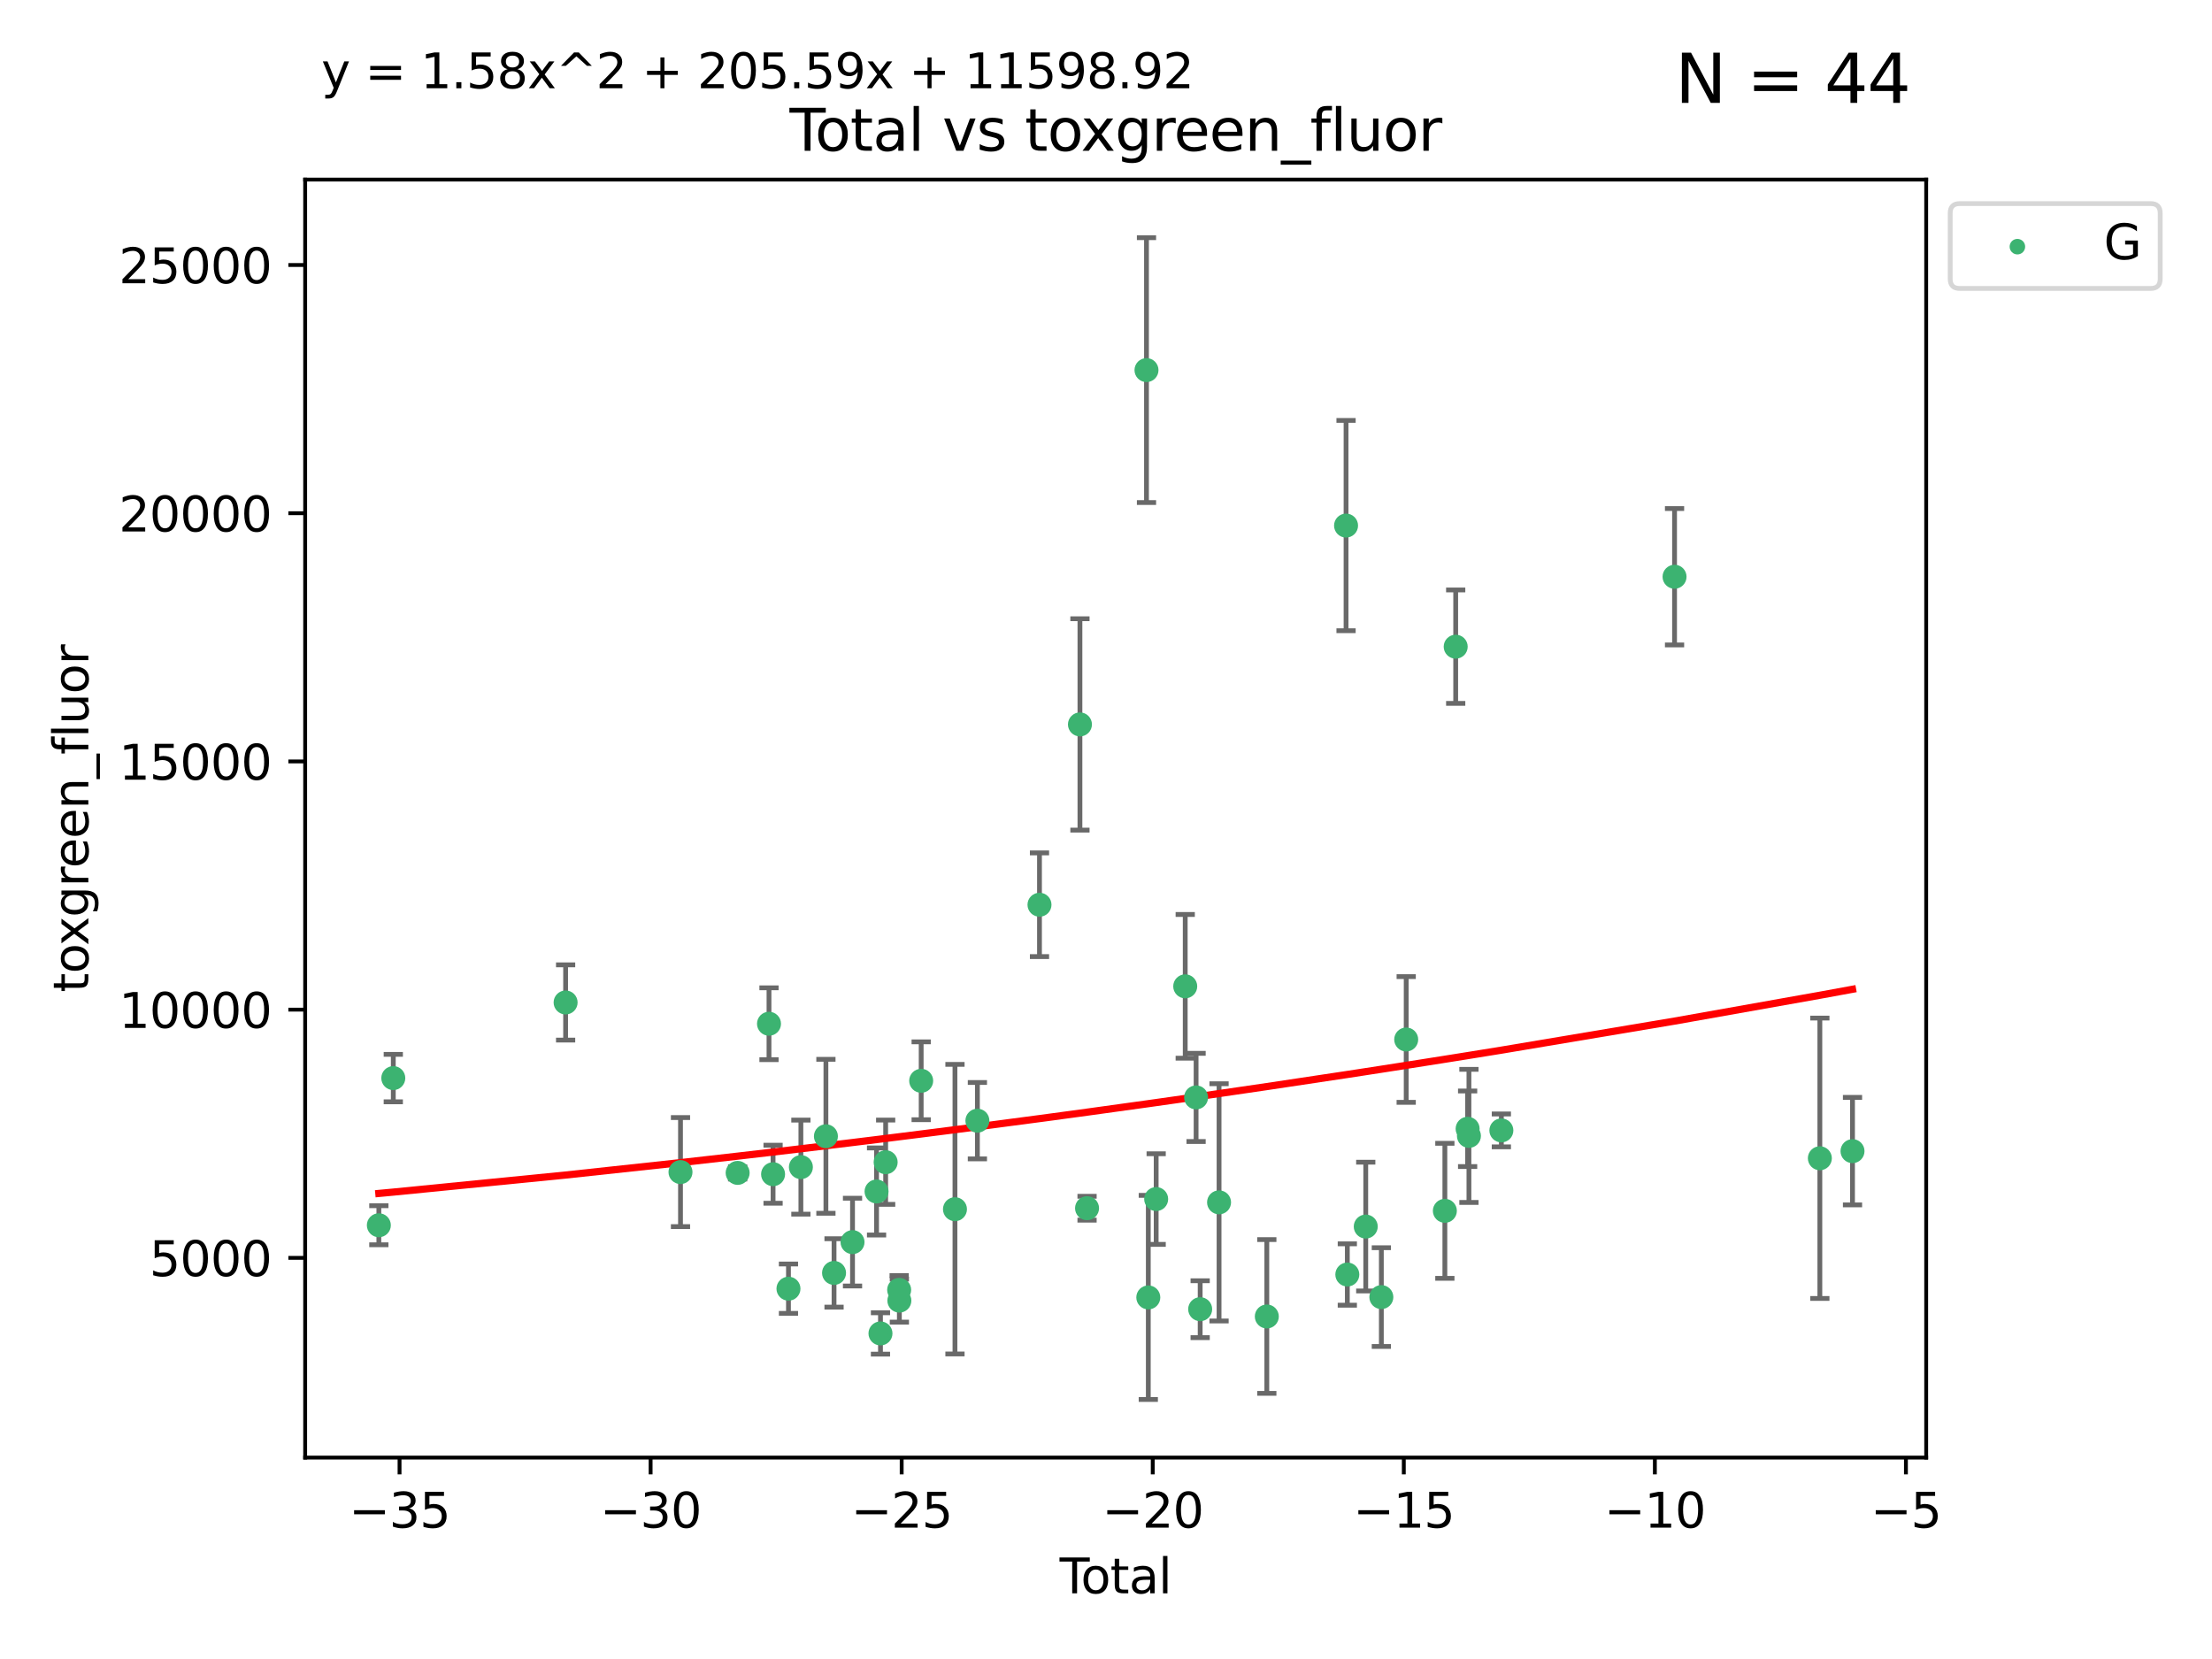 <?xml version="1.0" encoding="utf-8" standalone="no"?>
<!DOCTYPE svg PUBLIC "-//W3C//DTD SVG 1.1//EN"
  "http://www.w3.org/Graphics/SVG/1.1/DTD/svg11.dtd">
<svg xmlns:xlink="http://www.w3.org/1999/xlink" width="460.8pt" height="345.6pt" viewBox="0 0 460.8 345.6" xmlns="http://www.w3.org/2000/svg" version="1.1">
 <defs>
  <style type="text/css">*{stroke-linejoin: round; stroke-linecap: butt}</style>
 </defs>
 <g id="figure_1">
  <g id="patch_1">
   <path d="M 0 345.6 
L 460.8 345.6 
L 460.8 0 
L 0 0 
z
" style="fill: #ffffff"/>
  </g>
  <g id="axes_1">
   <g id="patch_2">
    <path d="M 63.571 303.64 
L 401.26 303.64 
L 401.26 37.411 
L 63.571 37.411 
z
" style="fill: #ffffff"/>
   </g>
   <g id="PathCollection_1">
    <defs>
     <path id="m0e696066f7" d="M 0 1.118 
C 0.297 1.118 0.581 1 0.791 0.791 
C 1 0.581 1.118 0.297 1.118 0 
C 1.118 -0.297 1 -0.581 0.791 -0.791 
C 0.581 -1 0.297 -1.118 0 -1.118 
C -0.297 -1.118 -0.581 -1 -0.791 -0.791 
C -1 -0.581 -1.118 -0.297 -1.118 0 
C -1.118 0.297 -1 0.581 -0.791 0.791 
C -0.581 1 -0.297 1.118 0 1.118 
z
" style="stroke: #3cb371"/>
    </defs>
    <g clip-path="url(#pae93425fde)">
     <use xlink:href="#m0e696066f7" x="78.921" y="255.241" style="fill: #3cb371; stroke: #3cb371"/>
     <use xlink:href="#m0e696066f7" x="81.93" y="224.585" style="fill: #3cb371; stroke: #3cb371"/>
     <use xlink:href="#m0e696066f7" x="117.827" y="208.834" style="fill: #3cb371; stroke: #3cb371"/>
     <use xlink:href="#m0e696066f7" x="141.76" y="244.166" style="fill: #3cb371; stroke: #3cb371"/>
     <use xlink:href="#m0e696066f7" x="153.665" y="244.333" style="fill: #3cb371; stroke: #3cb371"/>
     <use xlink:href="#m0e696066f7" x="160.196" y="213.265" style="fill: #3cb371; stroke: #3cb371"/>
     <use xlink:href="#m0e696066f7" x="161.046" y="244.609" style="fill: #3cb371; stroke: #3cb371"/>
     <use xlink:href="#m0e696066f7" x="164.252" y="268.458" style="fill: #3cb371; stroke: #3cb371"/>
     <use xlink:href="#m0e696066f7" x="166.84" y="243.132" style="fill: #3cb371; stroke: #3cb371"/>
     <use xlink:href="#m0e696066f7" x="172.053" y="236.707" style="fill: #3cb371; stroke: #3cb371"/>
     <use xlink:href="#m0e696066f7" x="173.747" y="265.175" style="fill: #3cb371; stroke: #3cb371"/>
     <use xlink:href="#m0e696066f7" x="177.596" y="258.756" style="fill: #3cb371; stroke: #3cb371"/>
     <use xlink:href="#m0e696066f7" x="182.603" y="248.206" style="fill: #3cb371; stroke: #3cb371"/>
     <use xlink:href="#m0e696066f7" x="183.419" y="277.778" style="fill: #3cb371; stroke: #3cb371"/>
     <use xlink:href="#m0e696066f7" x="184.499" y="242.11" style="fill: #3cb371; stroke: #3cb371"/>
     <use xlink:href="#m0e696066f7" x="187.311" y="268.703" style="fill: #3cb371; stroke: #3cb371"/>
     <use xlink:href="#m0e696066f7" x="187.355" y="270.943" style="fill: #3cb371; stroke: #3cb371"/>
     <use xlink:href="#m0e696066f7" x="191.898" y="225.149" style="fill: #3cb371; stroke: #3cb371"/>
     <use xlink:href="#m0e696066f7" x="198.937" y="251.896" style="fill: #3cb371; stroke: #3cb371"/>
     <use xlink:href="#m0e696066f7" x="203.61" y="233.46" style="fill: #3cb371; stroke: #3cb371"/>
     <use xlink:href="#m0e696066f7" x="216.545" y="188.473" style="fill: #3cb371; stroke: #3cb371"/>
     <use xlink:href="#m0e696066f7" x="224.972" y="150.91" style="fill: #3cb371; stroke: #3cb371"/>
     <use xlink:href="#m0e696066f7" x="226.453" y="251.69" style="fill: #3cb371; stroke: #3cb371"/>
     <use xlink:href="#m0e696066f7" x="238.835" y="77.1" style="fill: #3cb371; stroke: #3cb371"/>
     <use xlink:href="#m0e696066f7" x="239.213" y="270.277" style="fill: #3cb371; stroke: #3cb371"/>
     <use xlink:href="#m0e696066f7" x="240.851" y="249.786" style="fill: #3cb371; stroke: #3cb371"/>
     <use xlink:href="#m0e696066f7" x="246.904" y="205.47" style="fill: #3cb371; stroke: #3cb371"/>
     <use xlink:href="#m0e696066f7" x="249.167" y="228.612" style="fill: #3cb371; stroke: #3cb371"/>
     <use xlink:href="#m0e696066f7" x="250.017" y="272.727" style="fill: #3cb371; stroke: #3cb371"/>
     <use xlink:href="#m0e696066f7" x="253.952" y="250.471" style="fill: #3cb371; stroke: #3cb371"/>
     <use xlink:href="#m0e696066f7" x="263.901" y="274.247" style="fill: #3cb371; stroke: #3cb371"/>
     <use xlink:href="#m0e696066f7" x="280.407" y="109.488" style="fill: #3cb371; stroke: #3cb371"/>
     <use xlink:href="#m0e696066f7" x="280.673" y="265.504" style="fill: #3cb371; stroke: #3cb371"/>
     <use xlink:href="#m0e696066f7" x="284.511" y="255.513" style="fill: #3cb371; stroke: #3cb371"/>
     <use xlink:href="#m0e696066f7" x="287.76" y="270.21" style="fill: #3cb371; stroke: #3cb371"/>
     <use xlink:href="#m0e696066f7" x="292.937" y="216.544" style="fill: #3cb371; stroke: #3cb371"/>
     <use xlink:href="#m0e696066f7" x="300.991" y="252.238" style="fill: #3cb371; stroke: #3cb371"/>
     <use xlink:href="#m0e696066f7" x="303.248" y="134.716" style="fill: #3cb371; stroke: #3cb371"/>
     <use xlink:href="#m0e696066f7" x="305.733" y="235.144" style="fill: #3cb371; stroke: #3cb371"/>
     <use xlink:href="#m0e696066f7" x="306.006" y="236.628" style="fill: #3cb371; stroke: #3cb371"/>
     <use xlink:href="#m0e696066f7" x="312.761" y="235.486" style="fill: #3cb371; stroke: #3cb371"/>
     <use xlink:href="#m0e696066f7" x="348.839" y="120.147" style="fill: #3cb371; stroke: #3cb371"/>
     <use xlink:href="#m0e696066f7" x="379.109" y="241.286" style="fill: #3cb371; stroke: #3cb371"/>
     <use xlink:href="#m0e696066f7" x="385.911" y="239.804" style="fill: #3cb371; stroke: #3cb371"/>
    </g>
   </g>
   <g id="matplotlib.axis_1">
    <g id="xtick_1">
     <g id="line2d_1">
      <defs>
       <path id="mb16f52ad28" d="M 0 0 
L 0 3.5 
" style="stroke: #000000; stroke-width: 0.8"/>
      </defs>
      <g>
       <use xlink:href="#mb16f52ad28" x="83.232" y="303.64" style="stroke: #000000; stroke-width: 0.8"/>
      </g>
     </g>
     <g id="text_1">
      <!-- −35 -->
      <g transform="translate(72.68 318.238)scale(0.1 -0.1)">
       <defs>
        <path id="DejaVuSans-2212" d="M 678 2272 
L 4684 2272 
L 4684 1741 
L 678 1741 
L 678 2272 
z
" transform="scale(0.016)"/>
        <path id="DejaVuSans-33" d="M 2597 2516 
Q 3050 2419 3304 2112 
Q 3559 1806 3559 1356 
Q 3559 666 3084 287 
Q 2609 -91 1734 -91 
Q 1441 -91 1130 -33 
Q 819 25 488 141 
L 488 750 
Q 750 597 1062 519 
Q 1375 441 1716 441 
Q 2309 441 2620 675 
Q 2931 909 2931 1356 
Q 2931 1769 2642 2001 
Q 2353 2234 1838 2234 
L 1294 2234 
L 1294 2753 
L 1863 2753 
Q 2328 2753 2575 2939 
Q 2822 3125 2822 3475 
Q 2822 3834 2567 4026 
Q 2313 4219 1838 4219 
Q 1578 4219 1281 4162 
Q 984 4106 628 3988 
L 628 4550 
Q 988 4650 1302 4700 
Q 1616 4750 1894 4750 
Q 2613 4750 3031 4423 
Q 3450 4097 3450 3541 
Q 3450 3153 3228 2886 
Q 3006 2619 2597 2516 
z
" transform="scale(0.016)"/>
        <path id="DejaVuSans-35" d="M 691 4666 
L 3169 4666 
L 3169 4134 
L 1269 4134 
L 1269 2991 
Q 1406 3038 1543 3061 
Q 1681 3084 1819 3084 
Q 2600 3084 3056 2656 
Q 3513 2228 3513 1497 
Q 3513 744 3044 326 
Q 2575 -91 1722 -91 
Q 1428 -91 1123 -41 
Q 819 9 494 109 
L 494 744 
Q 775 591 1075 516 
Q 1375 441 1709 441 
Q 2250 441 2565 725 
Q 2881 1009 2881 1497 
Q 2881 1984 2565 2268 
Q 2250 2553 1709 2553 
Q 1456 2553 1204 2497 
Q 953 2441 691 2322 
L 691 4666 
z
" transform="scale(0.016)"/>
       </defs>
       <use xlink:href="#DejaVuSans-2212"/>
       <use xlink:href="#DejaVuSans-33" x="83.789"/>
       <use xlink:href="#DejaVuSans-35" x="147.412"/>
      </g>
     </g>
    </g>
    <g id="xtick_2">
     <g id="line2d_2">
      <g>
       <use xlink:href="#mb16f52ad28" x="135.534" y="303.64" style="stroke: #000000; stroke-width: 0.8"/>
      </g>
     </g>
     <g id="text_2">
      <!-- −30 -->
      <g transform="translate(124.981 318.238)scale(0.1 -0.1)">
       <defs>
        <path id="DejaVuSans-30" d="M 2034 4250 
Q 1547 4250 1301 3770 
Q 1056 3291 1056 2328 
Q 1056 1369 1301 889 
Q 1547 409 2034 409 
Q 2525 409 2770 889 
Q 3016 1369 3016 2328 
Q 3016 3291 2770 3770 
Q 2525 4250 2034 4250 
z
M 2034 4750 
Q 2819 4750 3233 4129 
Q 3647 3509 3647 2328 
Q 3647 1150 3233 529 
Q 2819 -91 2034 -91 
Q 1250 -91 836 529 
Q 422 1150 422 2328 
Q 422 3509 836 4129 
Q 1250 4750 2034 4750 
z
" transform="scale(0.016)"/>
       </defs>
       <use xlink:href="#DejaVuSans-2212"/>
       <use xlink:href="#DejaVuSans-33" x="83.789"/>
       <use xlink:href="#DejaVuSans-30" x="147.412"/>
      </g>
     </g>
    </g>
    <g id="xtick_3">
     <g id="line2d_3">
      <g>
       <use xlink:href="#mb16f52ad28" x="187.835" y="303.64" style="stroke: #000000; stroke-width: 0.8"/>
      </g>
     </g>
     <g id="text_3">
      <!-- −25 -->
      <g transform="translate(177.283 318.238)scale(0.1 -0.1)">
       <defs>
        <path id="DejaVuSans-32" d="M 1228 531 
L 3431 531 
L 3431 0 
L 469 0 
L 469 531 
Q 828 903 1448 1529 
Q 2069 2156 2228 2338 
Q 2531 2678 2651 2914 
Q 2772 3150 2772 3378 
Q 2772 3750 2511 3984 
Q 2250 4219 1831 4219 
Q 1534 4219 1204 4116 
Q 875 4013 500 3803 
L 500 4441 
Q 881 4594 1212 4672 
Q 1544 4750 1819 4750 
Q 2544 4750 2975 4387 
Q 3406 4025 3406 3419 
Q 3406 3131 3298 2873 
Q 3191 2616 2906 2266 
Q 2828 2175 2409 1742 
Q 1991 1309 1228 531 
z
" transform="scale(0.016)"/>
       </defs>
       <use xlink:href="#DejaVuSans-2212"/>
       <use xlink:href="#DejaVuSans-32" x="83.789"/>
       <use xlink:href="#DejaVuSans-35" x="147.412"/>
      </g>
     </g>
    </g>
    <g id="xtick_4">
     <g id="line2d_4">
      <g>
       <use xlink:href="#mb16f52ad28" x="240.136" y="303.64" style="stroke: #000000; stroke-width: 0.8"/>
      </g>
     </g>
     <g id="text_4">
      <!-- −20 -->
      <g transform="translate(229.584 318.238)scale(0.1 -0.1)">
       <use xlink:href="#DejaVuSans-2212"/>
       <use xlink:href="#DejaVuSans-32" x="83.789"/>
       <use xlink:href="#DejaVuSans-30" x="147.412"/>
      </g>
     </g>
    </g>
    <g id="xtick_5">
     <g id="line2d_5">
      <g>
       <use xlink:href="#mb16f52ad28" x="292.437" y="303.64" style="stroke: #000000; stroke-width: 0.8"/>
      </g>
     </g>
     <g id="text_5">
      <!-- −15 -->
      <g transform="translate(281.885 318.238)scale(0.1 -0.1)">
       <defs>
        <path id="DejaVuSans-31" d="M 794 531 
L 1825 531 
L 1825 4091 
L 703 3866 
L 703 4441 
L 1819 4666 
L 2450 4666 
L 2450 531 
L 3481 531 
L 3481 0 
L 794 0 
L 794 531 
z
" transform="scale(0.016)"/>
       </defs>
       <use xlink:href="#DejaVuSans-2212"/>
       <use xlink:href="#DejaVuSans-31" x="83.789"/>
       <use xlink:href="#DejaVuSans-35" x="147.412"/>
      </g>
     </g>
    </g>
    <g id="xtick_6">
     <g id="line2d_6">
      <g>
       <use xlink:href="#mb16f52ad28" x="344.739" y="303.64" style="stroke: #000000; stroke-width: 0.8"/>
      </g>
     </g>
     <g id="text_6">
      <!-- −10 -->
      <g transform="translate(334.186 318.238)scale(0.1 -0.1)">
       <use xlink:href="#DejaVuSans-2212"/>
       <use xlink:href="#DejaVuSans-31" x="83.789"/>
       <use xlink:href="#DejaVuSans-30" x="147.412"/>
      </g>
     </g>
    </g>
    <g id="xtick_7">
     <g id="line2d_7">
      <g>
       <use xlink:href="#mb16f52ad28" x="397.04" y="303.64" style="stroke: #000000; stroke-width: 0.8"/>
      </g>
     </g>
     <g id="text_7">
      <!-- −5 -->
      <g transform="translate(389.669 318.238)scale(0.1 -0.1)">
       <use xlink:href="#DejaVuSans-2212"/>
       <use xlink:href="#DejaVuSans-35" x="83.789"/>
      </g>
     </g>
    </g>
    <g id="text_8">
     <!-- Total -->
     <g transform="translate(220.739 331.917)scale(0.1 -0.1)">
      <defs>
       <path id="DejaVuSans-54" d="M -19 4666 
L 3928 4666 
L 3928 4134 
L 2272 4134 
L 2272 0 
L 1638 0 
L 1638 4134 
L -19 4134 
L -19 4666 
z
" transform="scale(0.016)"/>
       <path id="DejaVuSans-6f" d="M 1959 3097 
Q 1497 3097 1228 2736 
Q 959 2375 959 1747 
Q 959 1119 1226 758 
Q 1494 397 1959 397 
Q 2419 397 2687 759 
Q 2956 1122 2956 1747 
Q 2956 2369 2687 2733 
Q 2419 3097 1959 3097 
z
M 1959 3584 
Q 2709 3584 3137 3096 
Q 3566 2609 3566 1747 
Q 3566 888 3137 398 
Q 2709 -91 1959 -91 
Q 1206 -91 779 398 
Q 353 888 353 1747 
Q 353 2609 779 3096 
Q 1206 3584 1959 3584 
z
" transform="scale(0.016)"/>
       <path id="DejaVuSans-74" d="M 1172 4494 
L 1172 3500 
L 2356 3500 
L 2356 3053 
L 1172 3053 
L 1172 1153 
Q 1172 725 1289 603 
Q 1406 481 1766 481 
L 2356 481 
L 2356 0 
L 1766 0 
Q 1100 0 847 248 
Q 594 497 594 1153 
L 594 3053 
L 172 3053 
L 172 3500 
L 594 3500 
L 594 4494 
L 1172 4494 
z
" transform="scale(0.016)"/>
       <path id="DejaVuSans-61" d="M 2194 1759 
Q 1497 1759 1228 1600 
Q 959 1441 959 1056 
Q 959 750 1161 570 
Q 1363 391 1709 391 
Q 2188 391 2477 730 
Q 2766 1069 2766 1631 
L 2766 1759 
L 2194 1759 
z
M 3341 1997 
L 3341 0 
L 2766 0 
L 2766 531 
Q 2569 213 2275 61 
Q 1981 -91 1556 -91 
Q 1019 -91 701 211 
Q 384 513 384 1019 
Q 384 1609 779 1909 
Q 1175 2209 1959 2209 
L 2766 2209 
L 2766 2266 
Q 2766 2663 2505 2880 
Q 2244 3097 1772 3097 
Q 1472 3097 1187 3025 
Q 903 2953 641 2809 
L 641 3341 
Q 956 3463 1253 3523 
Q 1550 3584 1831 3584 
Q 2591 3584 2966 3190 
Q 3341 2797 3341 1997 
z
" transform="scale(0.016)"/>
       <path id="DejaVuSans-6c" d="M 603 4863 
L 1178 4863 
L 1178 0 
L 603 0 
L 603 4863 
z
" transform="scale(0.016)"/>
      </defs>
      <use xlink:href="#DejaVuSans-54"/>
      <use xlink:href="#DejaVuSans-6f" x="44.084"/>
      <use xlink:href="#DejaVuSans-74" x="105.266"/>
      <use xlink:href="#DejaVuSans-61" x="144.475"/>
      <use xlink:href="#DejaVuSans-6c" x="205.754"/>
     </g>
    </g>
   </g>
   <g id="matplotlib.axis_2">
    <g id="ytick_1">
     <g id="line2d_8">
      <defs>
       <path id="me90ce022af" d="M 0 0 
L -3.5 0 
" style="stroke: #000000; stroke-width: 0.8"/>
      </defs>
      <g>
       <use xlink:href="#me90ce022af" x="63.571" y="262.033" style="stroke: #000000; stroke-width: 0.8"/>
      </g>
     </g>
     <g id="text_9">
      <!-- 5000 -->
      <g transform="translate(31.121 265.832)scale(0.1 -0.1)">
       <use xlink:href="#DejaVuSans-35"/>
       <use xlink:href="#DejaVuSans-30" x="63.623"/>
       <use xlink:href="#DejaVuSans-30" x="127.246"/>
       <use xlink:href="#DejaVuSans-30" x="190.869"/>
      </g>
     </g>
    </g>
    <g id="ytick_2">
     <g id="line2d_9">
      <g>
       <use xlink:href="#me90ce022af" x="63.571" y="210.326" style="stroke: #000000; stroke-width: 0.8"/>
      </g>
     </g>
     <g id="text_10">
      <!-- 10000 -->
      <g transform="translate(24.759 214.125)scale(0.1 -0.1)">
       <use xlink:href="#DejaVuSans-31"/>
       <use xlink:href="#DejaVuSans-30" x="63.623"/>
       <use xlink:href="#DejaVuSans-30" x="127.246"/>
       <use xlink:href="#DejaVuSans-30" x="190.869"/>
       <use xlink:href="#DejaVuSans-30" x="254.492"/>
      </g>
     </g>
    </g>
    <g id="ytick_3">
     <g id="line2d_10">
      <g>
       <use xlink:href="#me90ce022af" x="63.571" y="158.619" style="stroke: #000000; stroke-width: 0.8"/>
      </g>
     </g>
     <g id="text_11">
      <!-- 15000 -->
      <g transform="translate(24.759 162.418)scale(0.1 -0.1)">
       <use xlink:href="#DejaVuSans-31"/>
       <use xlink:href="#DejaVuSans-35" x="63.623"/>
       <use xlink:href="#DejaVuSans-30" x="127.246"/>
       <use xlink:href="#DejaVuSans-30" x="190.869"/>
       <use xlink:href="#DejaVuSans-30" x="254.492"/>
      </g>
     </g>
    </g>
    <g id="ytick_4">
     <g id="line2d_11">
      <g>
       <use xlink:href="#me90ce022af" x="63.571" y="106.913" style="stroke: #000000; stroke-width: 0.8"/>
      </g>
     </g>
     <g id="text_12">
      <!-- 20000 -->
      <g transform="translate(24.759 110.712)scale(0.1 -0.1)">
       <use xlink:href="#DejaVuSans-32"/>
       <use xlink:href="#DejaVuSans-30" x="63.623"/>
       <use xlink:href="#DejaVuSans-30" x="127.246"/>
       <use xlink:href="#DejaVuSans-30" x="190.869"/>
       <use xlink:href="#DejaVuSans-30" x="254.492"/>
      </g>
     </g>
    </g>
    <g id="ytick_5">
     <g id="line2d_12">
      <g>
       <use xlink:href="#me90ce022af" x="63.571" y="55.206" style="stroke: #000000; stroke-width: 0.8"/>
      </g>
     </g>
     <g id="text_13">
      <!-- 25000 -->
      <g transform="translate(24.759 59.005)scale(0.1 -0.1)">
       <use xlink:href="#DejaVuSans-32"/>
       <use xlink:href="#DejaVuSans-35" x="63.623"/>
       <use xlink:href="#DejaVuSans-30" x="127.246"/>
       <use xlink:href="#DejaVuSans-30" x="190.869"/>
       <use xlink:href="#DejaVuSans-30" x="254.492"/>
      </g>
     </g>
    </g>
    <g id="text_14">
     <!-- toxgreen_fluor -->
     <g transform="translate(18.401 206.72)rotate(-90)scale(0.1 -0.1)">
      <defs>
       <path id="DejaVuSans-78" d="M 3513 3500 
L 2247 1797 
L 3578 0 
L 2900 0 
L 1881 1375 
L 863 0 
L 184 0 
L 1544 1831 
L 300 3500 
L 978 3500 
L 1906 2253 
L 2834 3500 
L 3513 3500 
z
" transform="scale(0.016)"/>
       <path id="DejaVuSans-67" d="M 2906 1791 
Q 2906 2416 2648 2759 
Q 2391 3103 1925 3103 
Q 1463 3103 1205 2759 
Q 947 2416 947 1791 
Q 947 1169 1205 825 
Q 1463 481 1925 481 
Q 2391 481 2648 825 
Q 2906 1169 2906 1791 
z
M 3481 434 
Q 3481 -459 3084 -895 
Q 2688 -1331 1869 -1331 
Q 1566 -1331 1297 -1286 
Q 1028 -1241 775 -1147 
L 775 -588 
Q 1028 -725 1275 -790 
Q 1522 -856 1778 -856 
Q 2344 -856 2625 -561 
Q 2906 -266 2906 331 
L 2906 616 
Q 2728 306 2450 153 
Q 2172 0 1784 0 
Q 1141 0 747 490 
Q 353 981 353 1791 
Q 353 2603 747 3093 
Q 1141 3584 1784 3584 
Q 2172 3584 2450 3431 
Q 2728 3278 2906 2969 
L 2906 3500 
L 3481 3500 
L 3481 434 
z
" transform="scale(0.016)"/>
       <path id="DejaVuSans-72" d="M 2631 2963 
Q 2534 3019 2420 3045 
Q 2306 3072 2169 3072 
Q 1681 3072 1420 2755 
Q 1159 2438 1159 1844 
L 1159 0 
L 581 0 
L 581 3500 
L 1159 3500 
L 1159 2956 
Q 1341 3275 1631 3429 
Q 1922 3584 2338 3584 
Q 2397 3584 2469 3576 
Q 2541 3569 2628 3553 
L 2631 2963 
z
" transform="scale(0.016)"/>
       <path id="DejaVuSans-65" d="M 3597 1894 
L 3597 1613 
L 953 1613 
Q 991 1019 1311 708 
Q 1631 397 2203 397 
Q 2534 397 2845 478 
Q 3156 559 3463 722 
L 3463 178 
Q 3153 47 2828 -22 
Q 2503 -91 2169 -91 
Q 1331 -91 842 396 
Q 353 884 353 1716 
Q 353 2575 817 3079 
Q 1281 3584 2069 3584 
Q 2775 3584 3186 3129 
Q 3597 2675 3597 1894 
z
M 3022 2063 
Q 3016 2534 2758 2815 
Q 2500 3097 2075 3097 
Q 1594 3097 1305 2825 
Q 1016 2553 972 2059 
L 3022 2063 
z
" transform="scale(0.016)"/>
       <path id="DejaVuSans-6e" d="M 3513 2113 
L 3513 0 
L 2938 0 
L 2938 2094 
Q 2938 2591 2744 2837 
Q 2550 3084 2163 3084 
Q 1697 3084 1428 2787 
Q 1159 2491 1159 1978 
L 1159 0 
L 581 0 
L 581 3500 
L 1159 3500 
L 1159 2956 
Q 1366 3272 1645 3428 
Q 1925 3584 2291 3584 
Q 2894 3584 3203 3211 
Q 3513 2838 3513 2113 
z
" transform="scale(0.016)"/>
       <path id="DejaVuSans-5f" d="M 3263 -1063 
L 3263 -1509 
L -63 -1509 
L -63 -1063 
L 3263 -1063 
z
" transform="scale(0.016)"/>
       <path id="DejaVuSans-66" d="M 2375 4863 
L 2375 4384 
L 1825 4384 
Q 1516 4384 1395 4259 
Q 1275 4134 1275 3809 
L 1275 3500 
L 2222 3500 
L 2222 3053 
L 1275 3053 
L 1275 0 
L 697 0 
L 697 3053 
L 147 3053 
L 147 3500 
L 697 3500 
L 697 3744 
Q 697 4328 969 4595 
Q 1241 4863 1831 4863 
L 2375 4863 
z
" transform="scale(0.016)"/>
       <path id="DejaVuSans-75" d="M 544 1381 
L 544 3500 
L 1119 3500 
L 1119 1403 
Q 1119 906 1312 657 
Q 1506 409 1894 409 
Q 2359 409 2629 706 
Q 2900 1003 2900 1516 
L 2900 3500 
L 3475 3500 
L 3475 0 
L 2900 0 
L 2900 538 
Q 2691 219 2414 64 
Q 2138 -91 1772 -91 
Q 1169 -91 856 284 
Q 544 659 544 1381 
z
M 1991 3584 
L 1991 3584 
z
" transform="scale(0.016)"/>
      </defs>
      <use xlink:href="#DejaVuSans-74"/>
      <use xlink:href="#DejaVuSans-6f" x="39.209"/>
      <use xlink:href="#DejaVuSans-78" x="97.266"/>
      <use xlink:href="#DejaVuSans-67" x="156.445"/>
      <use xlink:href="#DejaVuSans-72" x="219.922"/>
      <use xlink:href="#DejaVuSans-65" x="258.785"/>
      <use xlink:href="#DejaVuSans-65" x="320.309"/>
      <use xlink:href="#DejaVuSans-6e" x="381.832"/>
      <use xlink:href="#DejaVuSans-5f" x="445.211"/>
      <use xlink:href="#DejaVuSans-66" x="495.211"/>
      <use xlink:href="#DejaVuSans-6c" x="530.416"/>
      <use xlink:href="#DejaVuSans-75" x="558.199"/>
      <use xlink:href="#DejaVuSans-6f" x="621.578"/>
      <use xlink:href="#DejaVuSans-72" x="682.76"/>
     </g>
    </g>
   </g>
   <g id="LineCollection_1">
    <path d="M 78.921 259.311 
L 78.921 251.171 
" clip-path="url(#pae93425fde)" style="fill: none; stroke: #696969"/>
    <path d="M 81.93 229.529 
L 81.93 219.641 
" clip-path="url(#pae93425fde)" style="fill: none; stroke: #696969"/>
    <path d="M 117.827 216.671 
L 117.827 200.996 
" clip-path="url(#pae93425fde)" style="fill: none; stroke: #696969"/>
    <path d="M 141.76 255.523 
L 141.76 232.809 
" clip-path="url(#pae93425fde)" style="fill: none; stroke: #696969"/>
    <path d="M 153.665 245.62 
L 153.665 243.047 
" clip-path="url(#pae93425fde)" style="fill: none; stroke: #696969"/>
    <path d="M 160.196 220.749 
L 160.196 205.782 
" clip-path="url(#pae93425fde)" style="fill: none; stroke: #696969"/>
    <path d="M 161.046 250.653 
L 161.046 238.566 
" clip-path="url(#pae93425fde)" style="fill: none; stroke: #696969"/>
    <path d="M 164.252 273.6 
L 164.252 263.315 
" clip-path="url(#pae93425fde)" style="fill: none; stroke: #696969"/>
    <path d="M 166.84 252.927 
L 166.84 233.337 
" clip-path="url(#pae93425fde)" style="fill: none; stroke: #696969"/>
    <path d="M 172.053 252.743 
L 172.053 220.671 
" clip-path="url(#pae93425fde)" style="fill: none; stroke: #696969"/>
    <path d="M 173.747 272.302 
L 173.747 258.049 
" clip-path="url(#pae93425fde)" style="fill: none; stroke: #696969"/>
    <path d="M 177.596 267.9 
L 177.596 249.612 
" clip-path="url(#pae93425fde)" style="fill: none; stroke: #696969"/>
    <path d="M 182.603 257.273 
L 182.603 239.138 
" clip-path="url(#pae93425fde)" style="fill: none; stroke: #696969"/>
    <path d="M 183.419 282.087 
L 183.419 273.469 
" clip-path="url(#pae93425fde)" style="fill: none; stroke: #696969"/>
    <path d="M 184.499 250.89 
L 184.499 233.33 
" clip-path="url(#pae93425fde)" style="fill: none; stroke: #696969"/>
    <path d="M 187.311 271.688 
L 187.311 265.719 
" clip-path="url(#pae93425fde)" style="fill: none; stroke: #696969"/>
    <path d="M 187.355 275.422 
L 187.355 266.463 
" clip-path="url(#pae93425fde)" style="fill: none; stroke: #696969"/>
    <path d="M 191.898 233.257 
L 191.898 217.04 
" clip-path="url(#pae93425fde)" style="fill: none; stroke: #696969"/>
    <path d="M 198.937 282.056 
L 198.937 221.735 
" clip-path="url(#pae93425fde)" style="fill: none; stroke: #696969"/>
    <path d="M 203.61 241.413 
L 203.61 225.507 
" clip-path="url(#pae93425fde)" style="fill: none; stroke: #696969"/>
    <path d="M 216.545 199.273 
L 216.545 177.673 
" clip-path="url(#pae93425fde)" style="fill: none; stroke: #696969"/>
    <path d="M 224.972 172.929 
L 224.972 128.892 
" clip-path="url(#pae93425fde)" style="fill: none; stroke: #696969"/>
    <path d="M 226.453 254.176 
L 226.453 249.205 
" clip-path="url(#pae93425fde)" style="fill: none; stroke: #696969"/>
    <path d="M 238.835 104.687 
L 238.835 49.513 
" clip-path="url(#pae93425fde)" style="fill: none; stroke: #696969"/>
    <path d="M 239.213 291.539 
L 239.213 249.015 
" clip-path="url(#pae93425fde)" style="fill: none; stroke: #696969"/>
    <path d="M 240.851 259.226 
L 240.851 240.345 
" clip-path="url(#pae93425fde)" style="fill: none; stroke: #696969"/>
    <path d="M 246.904 220.441 
L 246.904 190.499 
" clip-path="url(#pae93425fde)" style="fill: none; stroke: #696969"/>
    <path d="M 249.167 237.799 
L 249.167 219.426 
" clip-path="url(#pae93425fde)" style="fill: none; stroke: #696969"/>
    <path d="M 250.017 278.654 
L 250.017 266.8 
" clip-path="url(#pae93425fde)" style="fill: none; stroke: #696969"/>
    <path d="M 253.952 275.182 
L 253.952 225.759 
" clip-path="url(#pae93425fde)" style="fill: none; stroke: #696969"/>
    <path d="M 263.901 290.264 
L 263.901 258.23 
" clip-path="url(#pae93425fde)" style="fill: none; stroke: #696969"/>
    <path d="M 280.407 131.392 
L 280.407 87.583 
" clip-path="url(#pae93425fde)" style="fill: none; stroke: #696969"/>
    <path d="M 280.673 271.897 
L 280.673 259.11 
" clip-path="url(#pae93425fde)" style="fill: none; stroke: #696969"/>
    <path d="M 284.511 268.925 
L 284.511 242.101 
" clip-path="url(#pae93425fde)" style="fill: none; stroke: #696969"/>
    <path d="M 287.76 280.495 
L 287.76 259.925 
" clip-path="url(#pae93425fde)" style="fill: none; stroke: #696969"/>
    <path d="M 292.937 229.64 
L 292.937 203.449 
" clip-path="url(#pae93425fde)" style="fill: none; stroke: #696969"/>
    <path d="M 300.991 266.299 
L 300.991 238.176 
" clip-path="url(#pae93425fde)" style="fill: none; stroke: #696969"/>
    <path d="M 303.248 146.53 
L 303.248 122.902 
" clip-path="url(#pae93425fde)" style="fill: none; stroke: #696969"/>
    <path d="M 305.733 243.011 
L 305.733 227.276 
" clip-path="url(#pae93425fde)" style="fill: none; stroke: #696969"/>
    <path d="M 306.006 250.491 
L 306.006 222.765 
" clip-path="url(#pae93425fde)" style="fill: none; stroke: #696969"/>
    <path d="M 312.761 238.911 
L 312.761 232.06 
" clip-path="url(#pae93425fde)" style="fill: none; stroke: #696969"/>
    <path d="M 348.839 134.352 
L 348.839 105.942 
" clip-path="url(#pae93425fde)" style="fill: none; stroke: #696969"/>
    <path d="M 379.109 270.492 
L 379.109 212.081 
" clip-path="url(#pae93425fde)" style="fill: none; stroke: #696969"/>
    <path d="M 385.911 251.003 
L 385.911 228.605 
" clip-path="url(#pae93425fde)" style="fill: none; stroke: #696969"/>
   </g>
   <g id="line2d_13">
    <defs>
     <path id="mde55d002e5" d="M 2 0 
L -2 -0 
" style="stroke: #696969"/>
    </defs>
    <g clip-path="url(#pae93425fde)">
     <use xlink:href="#mde55d002e5" x="78.921" y="259.311" style="fill: #696969; stroke: #696969"/>
     <use xlink:href="#mde55d002e5" x="81.93" y="229.529" style="fill: #696969; stroke: #696969"/>
     <use xlink:href="#mde55d002e5" x="117.827" y="216.671" style="fill: #696969; stroke: #696969"/>
     <use xlink:href="#mde55d002e5" x="141.76" y="255.523" style="fill: #696969; stroke: #696969"/>
     <use xlink:href="#mde55d002e5" x="153.665" y="245.62" style="fill: #696969; stroke: #696969"/>
     <use xlink:href="#mde55d002e5" x="160.196" y="220.749" style="fill: #696969; stroke: #696969"/>
     <use xlink:href="#mde55d002e5" x="161.046" y="250.653" style="fill: #696969; stroke: #696969"/>
     <use xlink:href="#mde55d002e5" x="164.252" y="273.6" style="fill: #696969; stroke: #696969"/>
     <use xlink:href="#mde55d002e5" x="166.84" y="252.927" style="fill: #696969; stroke: #696969"/>
     <use xlink:href="#mde55d002e5" x="172.053" y="252.743" style="fill: #696969; stroke: #696969"/>
     <use xlink:href="#mde55d002e5" x="173.747" y="272.302" style="fill: #696969; stroke: #696969"/>
     <use xlink:href="#mde55d002e5" x="177.596" y="267.9" style="fill: #696969; stroke: #696969"/>
     <use xlink:href="#mde55d002e5" x="182.603" y="257.273" style="fill: #696969; stroke: #696969"/>
     <use xlink:href="#mde55d002e5" x="183.419" y="282.087" style="fill: #696969; stroke: #696969"/>
     <use xlink:href="#mde55d002e5" x="184.499" y="250.89" style="fill: #696969; stroke: #696969"/>
     <use xlink:href="#mde55d002e5" x="187.311" y="271.688" style="fill: #696969; stroke: #696969"/>
     <use xlink:href="#mde55d002e5" x="187.355" y="275.422" style="fill: #696969; stroke: #696969"/>
     <use xlink:href="#mde55d002e5" x="191.898" y="233.257" style="fill: #696969; stroke: #696969"/>
     <use xlink:href="#mde55d002e5" x="198.937" y="282.056" style="fill: #696969; stroke: #696969"/>
     <use xlink:href="#mde55d002e5" x="203.61" y="241.413" style="fill: #696969; stroke: #696969"/>
     <use xlink:href="#mde55d002e5" x="216.545" y="199.273" style="fill: #696969; stroke: #696969"/>
     <use xlink:href="#mde55d002e5" x="224.972" y="172.929" style="fill: #696969; stroke: #696969"/>
     <use xlink:href="#mde55d002e5" x="226.453" y="254.176" style="fill: #696969; stroke: #696969"/>
     <use xlink:href="#mde55d002e5" x="238.835" y="104.687" style="fill: #696969; stroke: #696969"/>
     <use xlink:href="#mde55d002e5" x="239.213" y="291.539" style="fill: #696969; stroke: #696969"/>
     <use xlink:href="#mde55d002e5" x="240.851" y="259.226" style="fill: #696969; stroke: #696969"/>
     <use xlink:href="#mde55d002e5" x="246.904" y="220.441" style="fill: #696969; stroke: #696969"/>
     <use xlink:href="#mde55d002e5" x="249.167" y="237.799" style="fill: #696969; stroke: #696969"/>
     <use xlink:href="#mde55d002e5" x="250.017" y="278.654" style="fill: #696969; stroke: #696969"/>
     <use xlink:href="#mde55d002e5" x="253.952" y="275.182" style="fill: #696969; stroke: #696969"/>
     <use xlink:href="#mde55d002e5" x="263.901" y="290.264" style="fill: #696969; stroke: #696969"/>
     <use xlink:href="#mde55d002e5" x="280.407" y="131.392" style="fill: #696969; stroke: #696969"/>
     <use xlink:href="#mde55d002e5" x="280.673" y="271.897" style="fill: #696969; stroke: #696969"/>
     <use xlink:href="#mde55d002e5" x="284.511" y="268.925" style="fill: #696969; stroke: #696969"/>
     <use xlink:href="#mde55d002e5" x="287.76" y="280.495" style="fill: #696969; stroke: #696969"/>
     <use xlink:href="#mde55d002e5" x="292.937" y="229.64" style="fill: #696969; stroke: #696969"/>
     <use xlink:href="#mde55d002e5" x="300.991" y="266.299" style="fill: #696969; stroke: #696969"/>
     <use xlink:href="#mde55d002e5" x="303.248" y="146.53" style="fill: #696969; stroke: #696969"/>
     <use xlink:href="#mde55d002e5" x="305.733" y="243.011" style="fill: #696969; stroke: #696969"/>
     <use xlink:href="#mde55d002e5" x="306.006" y="250.491" style="fill: #696969; stroke: #696969"/>
     <use xlink:href="#mde55d002e5" x="312.761" y="238.911" style="fill: #696969; stroke: #696969"/>
     <use xlink:href="#mde55d002e5" x="348.839" y="134.352" style="fill: #696969; stroke: #696969"/>
     <use xlink:href="#mde55d002e5" x="379.109" y="270.492" style="fill: #696969; stroke: #696969"/>
     <use xlink:href="#mde55d002e5" x="385.911" y="251.003" style="fill: #696969; stroke: #696969"/>
    </g>
   </g>
   <g id="line2d_14">
    <g clip-path="url(#pae93425fde)">
     <use xlink:href="#mde55d002e5" x="78.921" y="251.171" style="fill: #696969; stroke: #696969"/>
     <use xlink:href="#mde55d002e5" x="81.93" y="219.641" style="fill: #696969; stroke: #696969"/>
     <use xlink:href="#mde55d002e5" x="117.827" y="200.996" style="fill: #696969; stroke: #696969"/>
     <use xlink:href="#mde55d002e5" x="141.76" y="232.809" style="fill: #696969; stroke: #696969"/>
     <use xlink:href="#mde55d002e5" x="153.665" y="243.047" style="fill: #696969; stroke: #696969"/>
     <use xlink:href="#mde55d002e5" x="160.196" y="205.782" style="fill: #696969; stroke: #696969"/>
     <use xlink:href="#mde55d002e5" x="161.046" y="238.566" style="fill: #696969; stroke: #696969"/>
     <use xlink:href="#mde55d002e5" x="164.252" y="263.315" style="fill: #696969; stroke: #696969"/>
     <use xlink:href="#mde55d002e5" x="166.84" y="233.337" style="fill: #696969; stroke: #696969"/>
     <use xlink:href="#mde55d002e5" x="172.053" y="220.671" style="fill: #696969; stroke: #696969"/>
     <use xlink:href="#mde55d002e5" x="173.747" y="258.049" style="fill: #696969; stroke: #696969"/>
     <use xlink:href="#mde55d002e5" x="177.596" y="249.612" style="fill: #696969; stroke: #696969"/>
     <use xlink:href="#mde55d002e5" x="182.603" y="239.138" style="fill: #696969; stroke: #696969"/>
     <use xlink:href="#mde55d002e5" x="183.419" y="273.469" style="fill: #696969; stroke: #696969"/>
     <use xlink:href="#mde55d002e5" x="184.499" y="233.33" style="fill: #696969; stroke: #696969"/>
     <use xlink:href="#mde55d002e5" x="187.311" y="265.719" style="fill: #696969; stroke: #696969"/>
     <use xlink:href="#mde55d002e5" x="187.355" y="266.463" style="fill: #696969; stroke: #696969"/>
     <use xlink:href="#mde55d002e5" x="191.898" y="217.04" style="fill: #696969; stroke: #696969"/>
     <use xlink:href="#mde55d002e5" x="198.937" y="221.735" style="fill: #696969; stroke: #696969"/>
     <use xlink:href="#mde55d002e5" x="203.61" y="225.507" style="fill: #696969; stroke: #696969"/>
     <use xlink:href="#mde55d002e5" x="216.545" y="177.673" style="fill: #696969; stroke: #696969"/>
     <use xlink:href="#mde55d002e5" x="224.972" y="128.892" style="fill: #696969; stroke: #696969"/>
     <use xlink:href="#mde55d002e5" x="226.453" y="249.205" style="fill: #696969; stroke: #696969"/>
     <use xlink:href="#mde55d002e5" x="238.835" y="49.513" style="fill: #696969; stroke: #696969"/>
     <use xlink:href="#mde55d002e5" x="239.213" y="249.015" style="fill: #696969; stroke: #696969"/>
     <use xlink:href="#mde55d002e5" x="240.851" y="240.345" style="fill: #696969; stroke: #696969"/>
     <use xlink:href="#mde55d002e5" x="246.904" y="190.499" style="fill: #696969; stroke: #696969"/>
     <use xlink:href="#mde55d002e5" x="249.167" y="219.426" style="fill: #696969; stroke: #696969"/>
     <use xlink:href="#mde55d002e5" x="250.017" y="266.8" style="fill: #696969; stroke: #696969"/>
     <use xlink:href="#mde55d002e5" x="253.952" y="225.759" style="fill: #696969; stroke: #696969"/>
     <use xlink:href="#mde55d002e5" x="263.901" y="258.23" style="fill: #696969; stroke: #696969"/>
     <use xlink:href="#mde55d002e5" x="280.407" y="87.583" style="fill: #696969; stroke: #696969"/>
     <use xlink:href="#mde55d002e5" x="280.673" y="259.11" style="fill: #696969; stroke: #696969"/>
     <use xlink:href="#mde55d002e5" x="284.511" y="242.101" style="fill: #696969; stroke: #696969"/>
     <use xlink:href="#mde55d002e5" x="287.76" y="259.925" style="fill: #696969; stroke: #696969"/>
     <use xlink:href="#mde55d002e5" x="292.937" y="203.449" style="fill: #696969; stroke: #696969"/>
     <use xlink:href="#mde55d002e5" x="300.991" y="238.176" style="fill: #696969; stroke: #696969"/>
     <use xlink:href="#mde55d002e5" x="303.248" y="122.902" style="fill: #696969; stroke: #696969"/>
     <use xlink:href="#mde55d002e5" x="305.733" y="227.276" style="fill: #696969; stroke: #696969"/>
     <use xlink:href="#mde55d002e5" x="306.006" y="222.765" style="fill: #696969; stroke: #696969"/>
     <use xlink:href="#mde55d002e5" x="312.761" y="232.06" style="fill: #696969; stroke: #696969"/>
     <use xlink:href="#mde55d002e5" x="348.839" y="105.942" style="fill: #696969; stroke: #696969"/>
     <use xlink:href="#mde55d002e5" x="379.109" y="212.081" style="fill: #696969; stroke: #696969"/>
     <use xlink:href="#mde55d002e5" x="385.911" y="228.605" style="fill: #696969; stroke: #696969"/>
    </g>
   </g>
   <g id="line2d_15">
    <path d="M 78.921 248.615 
L 81.93 248.335 
L 117.827 244.781 
L 141.76 242.198 
L 153.665 240.849 
L 160.196 240.091 
L 161.046 239.992 
L 164.252 239.614 
L 166.84 239.307 
L 172.053 238.683 
L 173.747 238.478 
L 177.596 238.01 
L 182.603 237.395 
L 183.419 237.294 
L 184.499 237.16 
L 187.311 236.809 
L 187.355 236.804 
L 191.898 236.232 
L 198.937 235.335 
L 203.61 234.731 
L 216.545 233.025 
L 224.972 231.886 
L 226.453 231.684 
L 238.835 229.968 
L 239.213 229.915 
L 240.851 229.684 
L 246.904 228.825 
L 249.167 228.501 
L 250.017 228.379 
L 253.952 227.81 
L 263.901 226.353 
L 280.407 223.871 
L 280.673 223.83 
L 284.511 223.241 
L 287.76 222.739 
L 292.937 221.932 
L 300.991 220.661 
L 303.248 220.302 
L 305.733 219.904 
L 306.006 219.86 
L 312.761 218.769 
L 348.839 212.712 
L 379.109 207.33 
L 385.911 206.083 
" clip-path="url(#pae93425fde)" style="fill: none; stroke: #ff0000; stroke-width: 1.5; stroke-linecap: square"/>
   </g>
   <g id="line2d_16">
    <defs>
     <path id="me0b7ceab36" d="M 0 2 
C 0.53 2 1.039 1.789 1.414 1.414 
C 1.789 1.039 2 0.53 2 0 
C 2 -0.53 1.789 -1.039 1.414 -1.414 
C 1.039 -1.789 0.53 -2 0 -2 
C -0.53 -2 -1.039 -1.789 -1.414 -1.414 
C -1.789 -1.039 -2 -0.53 -2 0 
C -2 0.53 -1.789 1.039 -1.414 1.414 
C -1.039 1.789 -0.53 2 0 2 
z
" style="stroke: #3cb371"/>
    </defs>
    <g clip-path="url(#pae93425fde)">
     <use xlink:href="#me0b7ceab36" x="78.921" y="255.241" style="fill: #3cb371; stroke: #3cb371"/>
     <use xlink:href="#me0b7ceab36" x="81.93" y="224.585" style="fill: #3cb371; stroke: #3cb371"/>
     <use xlink:href="#me0b7ceab36" x="117.827" y="208.834" style="fill: #3cb371; stroke: #3cb371"/>
     <use xlink:href="#me0b7ceab36" x="141.76" y="244.166" style="fill: #3cb371; stroke: #3cb371"/>
     <use xlink:href="#me0b7ceab36" x="153.665" y="244.333" style="fill: #3cb371; stroke: #3cb371"/>
     <use xlink:href="#me0b7ceab36" x="160.196" y="213.265" style="fill: #3cb371; stroke: #3cb371"/>
     <use xlink:href="#me0b7ceab36" x="161.046" y="244.609" style="fill: #3cb371; stroke: #3cb371"/>
     <use xlink:href="#me0b7ceab36" x="164.252" y="268.458" style="fill: #3cb371; stroke: #3cb371"/>
     <use xlink:href="#me0b7ceab36" x="166.84" y="243.132" style="fill: #3cb371; stroke: #3cb371"/>
     <use xlink:href="#me0b7ceab36" x="172.053" y="236.707" style="fill: #3cb371; stroke: #3cb371"/>
     <use xlink:href="#me0b7ceab36" x="173.747" y="265.175" style="fill: #3cb371; stroke: #3cb371"/>
     <use xlink:href="#me0b7ceab36" x="177.596" y="258.756" style="fill: #3cb371; stroke: #3cb371"/>
     <use xlink:href="#me0b7ceab36" x="182.603" y="248.206" style="fill: #3cb371; stroke: #3cb371"/>
     <use xlink:href="#me0b7ceab36" x="183.419" y="277.778" style="fill: #3cb371; stroke: #3cb371"/>
     <use xlink:href="#me0b7ceab36" x="184.499" y="242.11" style="fill: #3cb371; stroke: #3cb371"/>
     <use xlink:href="#me0b7ceab36" x="187.311" y="268.703" style="fill: #3cb371; stroke: #3cb371"/>
     <use xlink:href="#me0b7ceab36" x="187.355" y="270.943" style="fill: #3cb371; stroke: #3cb371"/>
     <use xlink:href="#me0b7ceab36" x="191.898" y="225.149" style="fill: #3cb371; stroke: #3cb371"/>
     <use xlink:href="#me0b7ceab36" x="198.937" y="251.896" style="fill: #3cb371; stroke: #3cb371"/>
     <use xlink:href="#me0b7ceab36" x="203.61" y="233.46" style="fill: #3cb371; stroke: #3cb371"/>
     <use xlink:href="#me0b7ceab36" x="216.545" y="188.473" style="fill: #3cb371; stroke: #3cb371"/>
     <use xlink:href="#me0b7ceab36" x="224.972" y="150.91" style="fill: #3cb371; stroke: #3cb371"/>
     <use xlink:href="#me0b7ceab36" x="226.453" y="251.69" style="fill: #3cb371; stroke: #3cb371"/>
     <use xlink:href="#me0b7ceab36" x="238.835" y="77.1" style="fill: #3cb371; stroke: #3cb371"/>
     <use xlink:href="#me0b7ceab36" x="239.213" y="270.277" style="fill: #3cb371; stroke: #3cb371"/>
     <use xlink:href="#me0b7ceab36" x="240.851" y="249.786" style="fill: #3cb371; stroke: #3cb371"/>
     <use xlink:href="#me0b7ceab36" x="246.904" y="205.47" style="fill: #3cb371; stroke: #3cb371"/>
     <use xlink:href="#me0b7ceab36" x="249.167" y="228.612" style="fill: #3cb371; stroke: #3cb371"/>
     <use xlink:href="#me0b7ceab36" x="250.017" y="272.727" style="fill: #3cb371; stroke: #3cb371"/>
     <use xlink:href="#me0b7ceab36" x="253.952" y="250.471" style="fill: #3cb371; stroke: #3cb371"/>
     <use xlink:href="#me0b7ceab36" x="263.901" y="274.247" style="fill: #3cb371; stroke: #3cb371"/>
     <use xlink:href="#me0b7ceab36" x="280.407" y="109.488" style="fill: #3cb371; stroke: #3cb371"/>
     <use xlink:href="#me0b7ceab36" x="280.673" y="265.504" style="fill: #3cb371; stroke: #3cb371"/>
     <use xlink:href="#me0b7ceab36" x="284.511" y="255.513" style="fill: #3cb371; stroke: #3cb371"/>
     <use xlink:href="#me0b7ceab36" x="287.76" y="270.21" style="fill: #3cb371; stroke: #3cb371"/>
     <use xlink:href="#me0b7ceab36" x="292.937" y="216.544" style="fill: #3cb371; stroke: #3cb371"/>
     <use xlink:href="#me0b7ceab36" x="300.991" y="252.238" style="fill: #3cb371; stroke: #3cb371"/>
     <use xlink:href="#me0b7ceab36" x="303.248" y="134.716" style="fill: #3cb371; stroke: #3cb371"/>
     <use xlink:href="#me0b7ceab36" x="305.733" y="235.144" style="fill: #3cb371; stroke: #3cb371"/>
     <use xlink:href="#me0b7ceab36" x="306.006" y="236.628" style="fill: #3cb371; stroke: #3cb371"/>
     <use xlink:href="#me0b7ceab36" x="312.761" y="235.486" style="fill: #3cb371; stroke: #3cb371"/>
     <use xlink:href="#me0b7ceab36" x="348.839" y="120.147" style="fill: #3cb371; stroke: #3cb371"/>
     <use xlink:href="#me0b7ceab36" x="379.109" y="241.286" style="fill: #3cb371; stroke: #3cb371"/>
     <use xlink:href="#me0b7ceab36" x="385.911" y="239.804" style="fill: #3cb371; stroke: #3cb371"/>
    </g>
   </g>
   <g id="patch_3">
    <path d="M 63.571 303.64 
L 63.571 37.411 
" style="fill: none; stroke: #000000; stroke-width: 0.8; stroke-linejoin: miter; stroke-linecap: square"/>
   </g>
   <g id="patch_4">
    <path d="M 401.26 303.64 
L 401.26 37.411 
" style="fill: none; stroke: #000000; stroke-width: 0.8; stroke-linejoin: miter; stroke-linecap: square"/>
   </g>
   <g id="patch_5">
    <path d="M 63.571 303.64 
L 401.26 303.64 
" style="fill: none; stroke: #000000; stroke-width: 0.8; stroke-linejoin: miter; stroke-linecap: square"/>
   </g>
   <g id="patch_6">
    <path d="M 63.571 37.411 
L 401.26 37.411 
" style="fill: none; stroke: #000000; stroke-width: 0.8; stroke-linejoin: miter; stroke-linecap: square"/>
   </g>
   <g id="text_15">
    <!-- N = 44 -->
    <g transform="translate(348.964 21.426)scale(0.14 -0.14)">
     <defs>
      <path id="DejaVuSans-4e" d="M 628 4666 
L 1478 4666 
L 3547 763 
L 3547 4666 
L 4159 4666 
L 4159 0 
L 3309 0 
L 1241 3903 
L 1241 0 
L 628 0 
L 628 4666 
z
" transform="scale(0.016)"/>
      <path id="DejaVuSans-20" transform="scale(0.016)"/>
      <path id="DejaVuSans-3d" d="M 678 2906 
L 4684 2906 
L 4684 2381 
L 678 2381 
L 678 2906 
z
M 678 1631 
L 4684 1631 
L 4684 1100 
L 678 1100 
L 678 1631 
z
" transform="scale(0.016)"/>
      <path id="DejaVuSans-34" d="M 2419 4116 
L 825 1625 
L 2419 1625 
L 2419 4116 
z
M 2253 4666 
L 3047 4666 
L 3047 1625 
L 3713 1625 
L 3713 1100 
L 3047 1100 
L 3047 0 
L 2419 0 
L 2419 1100 
L 313 1100 
L 313 1709 
L 2253 4666 
z
" transform="scale(0.016)"/>
     </defs>
     <use xlink:href="#DejaVuSans-4e"/>
     <use xlink:href="#DejaVuSans-20" x="74.805"/>
     <use xlink:href="#DejaVuSans-3d" x="106.592"/>
     <use xlink:href="#DejaVuSans-20" x="190.381"/>
     <use xlink:href="#DejaVuSans-34" x="222.168"/>
     <use xlink:href="#DejaVuSans-34" x="285.791"/>
    </g>
   </g>
   <g id="text_16">
    <!-- y = 1.58x^2 + 205.59x + 11598.92 -->
    <g transform="translate(66.948 18.387)scale(0.1 -0.1)">
     <defs>
      <path id="DejaVuSans-79" d="M 2059 -325 
Q 1816 -950 1584 -1140 
Q 1353 -1331 966 -1331 
L 506 -1331 
L 506 -850 
L 844 -850 
Q 1081 -850 1212 -737 
Q 1344 -625 1503 -206 
L 1606 56 
L 191 3500 
L 800 3500 
L 1894 763 
L 2988 3500 
L 3597 3500 
L 2059 -325 
z
" transform="scale(0.016)"/>
      <path id="DejaVuSans-2e" d="M 684 794 
L 1344 794 
L 1344 0 
L 684 0 
L 684 794 
z
" transform="scale(0.016)"/>
      <path id="DejaVuSans-38" d="M 2034 2216 
Q 1584 2216 1326 1975 
Q 1069 1734 1069 1313 
Q 1069 891 1326 650 
Q 1584 409 2034 409 
Q 2484 409 2743 651 
Q 3003 894 3003 1313 
Q 3003 1734 2745 1975 
Q 2488 2216 2034 2216 
z
M 1403 2484 
Q 997 2584 770 2862 
Q 544 3141 544 3541 
Q 544 4100 942 4425 
Q 1341 4750 2034 4750 
Q 2731 4750 3128 4425 
Q 3525 4100 3525 3541 
Q 3525 3141 3298 2862 
Q 3072 2584 2669 2484 
Q 3125 2378 3379 2068 
Q 3634 1759 3634 1313 
Q 3634 634 3220 271 
Q 2806 -91 2034 -91 
Q 1263 -91 848 271 
Q 434 634 434 1313 
Q 434 1759 690 2068 
Q 947 2378 1403 2484 
z
M 1172 3481 
Q 1172 3119 1398 2916 
Q 1625 2713 2034 2713 
Q 2441 2713 2670 2916 
Q 2900 3119 2900 3481 
Q 2900 3844 2670 4047 
Q 2441 4250 2034 4250 
Q 1625 4250 1398 4047 
Q 1172 3844 1172 3481 
z
" transform="scale(0.016)"/>
      <path id="DejaVuSans-5e" d="M 2988 4666 
L 4684 2925 
L 4056 2925 
L 2681 4159 
L 1306 2925 
L 678 2925 
L 2375 4666 
L 2988 4666 
z
" transform="scale(0.016)"/>
      <path id="DejaVuSans-2b" d="M 2944 4013 
L 2944 2272 
L 4684 2272 
L 4684 1741 
L 2944 1741 
L 2944 0 
L 2419 0 
L 2419 1741 
L 678 1741 
L 678 2272 
L 2419 2272 
L 2419 4013 
L 2944 4013 
z
" transform="scale(0.016)"/>
      <path id="DejaVuSans-39" d="M 703 97 
L 703 672 
Q 941 559 1184 500 
Q 1428 441 1663 441 
Q 2288 441 2617 861 
Q 2947 1281 2994 2138 
Q 2813 1869 2534 1725 
Q 2256 1581 1919 1581 
Q 1219 1581 811 2004 
Q 403 2428 403 3163 
Q 403 3881 828 4315 
Q 1253 4750 1959 4750 
Q 2769 4750 3195 4129 
Q 3622 3509 3622 2328 
Q 3622 1225 3098 567 
Q 2575 -91 1691 -91 
Q 1453 -91 1209 -44 
Q 966 3 703 97 
z
M 1959 2075 
Q 2384 2075 2632 2365 
Q 2881 2656 2881 3163 
Q 2881 3666 2632 3958 
Q 2384 4250 1959 4250 
Q 1534 4250 1286 3958 
Q 1038 3666 1038 3163 
Q 1038 2656 1286 2365 
Q 1534 2075 1959 2075 
z
" transform="scale(0.016)"/>
     </defs>
     <use xlink:href="#DejaVuSans-79"/>
     <use xlink:href="#DejaVuSans-20" x="59.18"/>
     <use xlink:href="#DejaVuSans-3d" x="90.967"/>
     <use xlink:href="#DejaVuSans-20" x="174.756"/>
     <use xlink:href="#DejaVuSans-31" x="206.543"/>
     <use xlink:href="#DejaVuSans-2e" x="270.166"/>
     <use xlink:href="#DejaVuSans-35" x="301.953"/>
     <use xlink:href="#DejaVuSans-38" x="365.576"/>
     <use xlink:href="#DejaVuSans-78" x="429.199"/>
     <use xlink:href="#DejaVuSans-5e" x="488.379"/>
     <use xlink:href="#DejaVuSans-32" x="572.168"/>
     <use xlink:href="#DejaVuSans-20" x="635.791"/>
     <use xlink:href="#DejaVuSans-2b" x="667.578"/>
     <use xlink:href="#DejaVuSans-20" x="751.367"/>
     <use xlink:href="#DejaVuSans-32" x="783.154"/>
     <use xlink:href="#DejaVuSans-30" x="846.777"/>
     <use xlink:href="#DejaVuSans-35" x="910.4"/>
     <use xlink:href="#DejaVuSans-2e" x="974.023"/>
     <use xlink:href="#DejaVuSans-35" x="1005.811"/>
     <use xlink:href="#DejaVuSans-39" x="1069.434"/>
     <use xlink:href="#DejaVuSans-78" x="1133.057"/>
     <use xlink:href="#DejaVuSans-20" x="1192.236"/>
     <use xlink:href="#DejaVuSans-2b" x="1224.023"/>
     <use xlink:href="#DejaVuSans-20" x="1307.812"/>
     <use xlink:href="#DejaVuSans-31" x="1339.6"/>
     <use xlink:href="#DejaVuSans-31" x="1403.223"/>
     <use xlink:href="#DejaVuSans-35" x="1466.846"/>
     <use xlink:href="#DejaVuSans-39" x="1530.469"/>
     <use xlink:href="#DejaVuSans-38" x="1594.092"/>
     <use xlink:href="#DejaVuSans-2e" x="1657.715"/>
     <use xlink:href="#DejaVuSans-39" x="1689.502"/>
     <use xlink:href="#DejaVuSans-32" x="1753.125"/>
    </g>
   </g>
   <g id="text_17">
    <!-- Total vs toxgreen_fluor -->
    <g transform="translate(164.48 31.411)scale(0.12 -0.12)">
     <defs>
      <path id="DejaVuSans-76" d="M 191 3500 
L 800 3500 
L 1894 563 
L 2988 3500 
L 3597 3500 
L 2284 0 
L 1503 0 
L 191 3500 
z
" transform="scale(0.016)"/>
      <path id="DejaVuSans-73" d="M 2834 3397 
L 2834 2853 
Q 2591 2978 2328 3040 
Q 2066 3103 1784 3103 
Q 1356 3103 1142 2972 
Q 928 2841 928 2578 
Q 928 2378 1081 2264 
Q 1234 2150 1697 2047 
L 1894 2003 
Q 2506 1872 2764 1633 
Q 3022 1394 3022 966 
Q 3022 478 2636 193 
Q 2250 -91 1575 -91 
Q 1294 -91 989 -36 
Q 684 19 347 128 
L 347 722 
Q 666 556 975 473 
Q 1284 391 1588 391 
Q 1994 391 2212 530 
Q 2431 669 2431 922 
Q 2431 1156 2273 1281 
Q 2116 1406 1581 1522 
L 1381 1569 
Q 847 1681 609 1914 
Q 372 2147 372 2553 
Q 372 3047 722 3315 
Q 1072 3584 1716 3584 
Q 2034 3584 2315 3537 
Q 2597 3491 2834 3397 
z
" transform="scale(0.016)"/>
     </defs>
     <use xlink:href="#DejaVuSans-54"/>
     <use xlink:href="#DejaVuSans-6f" x="44.084"/>
     <use xlink:href="#DejaVuSans-74" x="105.266"/>
     <use xlink:href="#DejaVuSans-61" x="144.475"/>
     <use xlink:href="#DejaVuSans-6c" x="205.754"/>
     <use xlink:href="#DejaVuSans-20" x="233.537"/>
     <use xlink:href="#DejaVuSans-76" x="265.324"/>
     <use xlink:href="#DejaVuSans-73" x="324.504"/>
     <use xlink:href="#DejaVuSans-20" x="376.604"/>
     <use xlink:href="#DejaVuSans-74" x="408.391"/>
     <use xlink:href="#DejaVuSans-6f" x="447.6"/>
     <use xlink:href="#DejaVuSans-78" x="505.656"/>
     <use xlink:href="#DejaVuSans-67" x="564.836"/>
     <use xlink:href="#DejaVuSans-72" x="628.312"/>
     <use xlink:href="#DejaVuSans-65" x="667.176"/>
     <use xlink:href="#DejaVuSans-65" x="728.699"/>
     <use xlink:href="#DejaVuSans-6e" x="790.223"/>
     <use xlink:href="#DejaVuSans-5f" x="853.602"/>
     <use xlink:href="#DejaVuSans-66" x="903.602"/>
     <use xlink:href="#DejaVuSans-6c" x="938.807"/>
     <use xlink:href="#DejaVuSans-75" x="966.59"/>
     <use xlink:href="#DejaVuSans-6f" x="1029.969"/>
     <use xlink:href="#DejaVuSans-72" x="1091.15"/>
    </g>
   </g>
   <g id="legend_1">
    <g id="patch_7">
     <path d="M 408.26 60.089 
L 448.008 60.089 
Q 450.008 60.089 450.008 58.089 
L 450.008 44.411 
Q 450.008 42.411 448.008 42.411 
L 408.26 42.411 
Q 406.26 42.411 406.26 44.411 
L 406.26 58.089 
Q 406.26 60.089 408.26 60.089 
z
" style="fill: #ffffff; opacity: 0.8; stroke: #cccccc; stroke-linejoin: miter"/>
    </g>
    <g id="PathCollection_2">
     <g>
      <use xlink:href="#m0e696066f7" x="420.26" y="51.385" style="fill: #3cb371; stroke: #3cb371"/>
     </g>
    </g>
    <g id="text_18">
     <!-- G -->
     <g transform="translate(438.26 54.01)scale(0.1 -0.1)">
      <defs>
       <path id="DejaVuSans-47" d="M 3809 666 
L 3809 1919 
L 2778 1919 
L 2778 2438 
L 4434 2438 
L 4434 434 
Q 4069 175 3628 42 
Q 3188 -91 2688 -91 
Q 1594 -91 976 548 
Q 359 1188 359 2328 
Q 359 3472 976 4111 
Q 1594 4750 2688 4750 
Q 3144 4750 3555 4637 
Q 3966 4525 4313 4306 
L 4313 3634 
Q 3963 3931 3569 4081 
Q 3175 4231 2741 4231 
Q 1884 4231 1454 3753 
Q 1025 3275 1025 2328 
Q 1025 1384 1454 906 
Q 1884 428 2741 428 
Q 3075 428 3337 486 
Q 3600 544 3809 666 
z
" transform="scale(0.016)"/>
      </defs>
      <use xlink:href="#DejaVuSans-47"/>
     </g>
    </g>
   </g>
  </g>
 </g>
 <defs>
  <clipPath id="pae93425fde">
   <rect x="63.571" y="37.411" width="337.689" height="266.229"/>
  </clipPath>
 </defs>
</svg>
